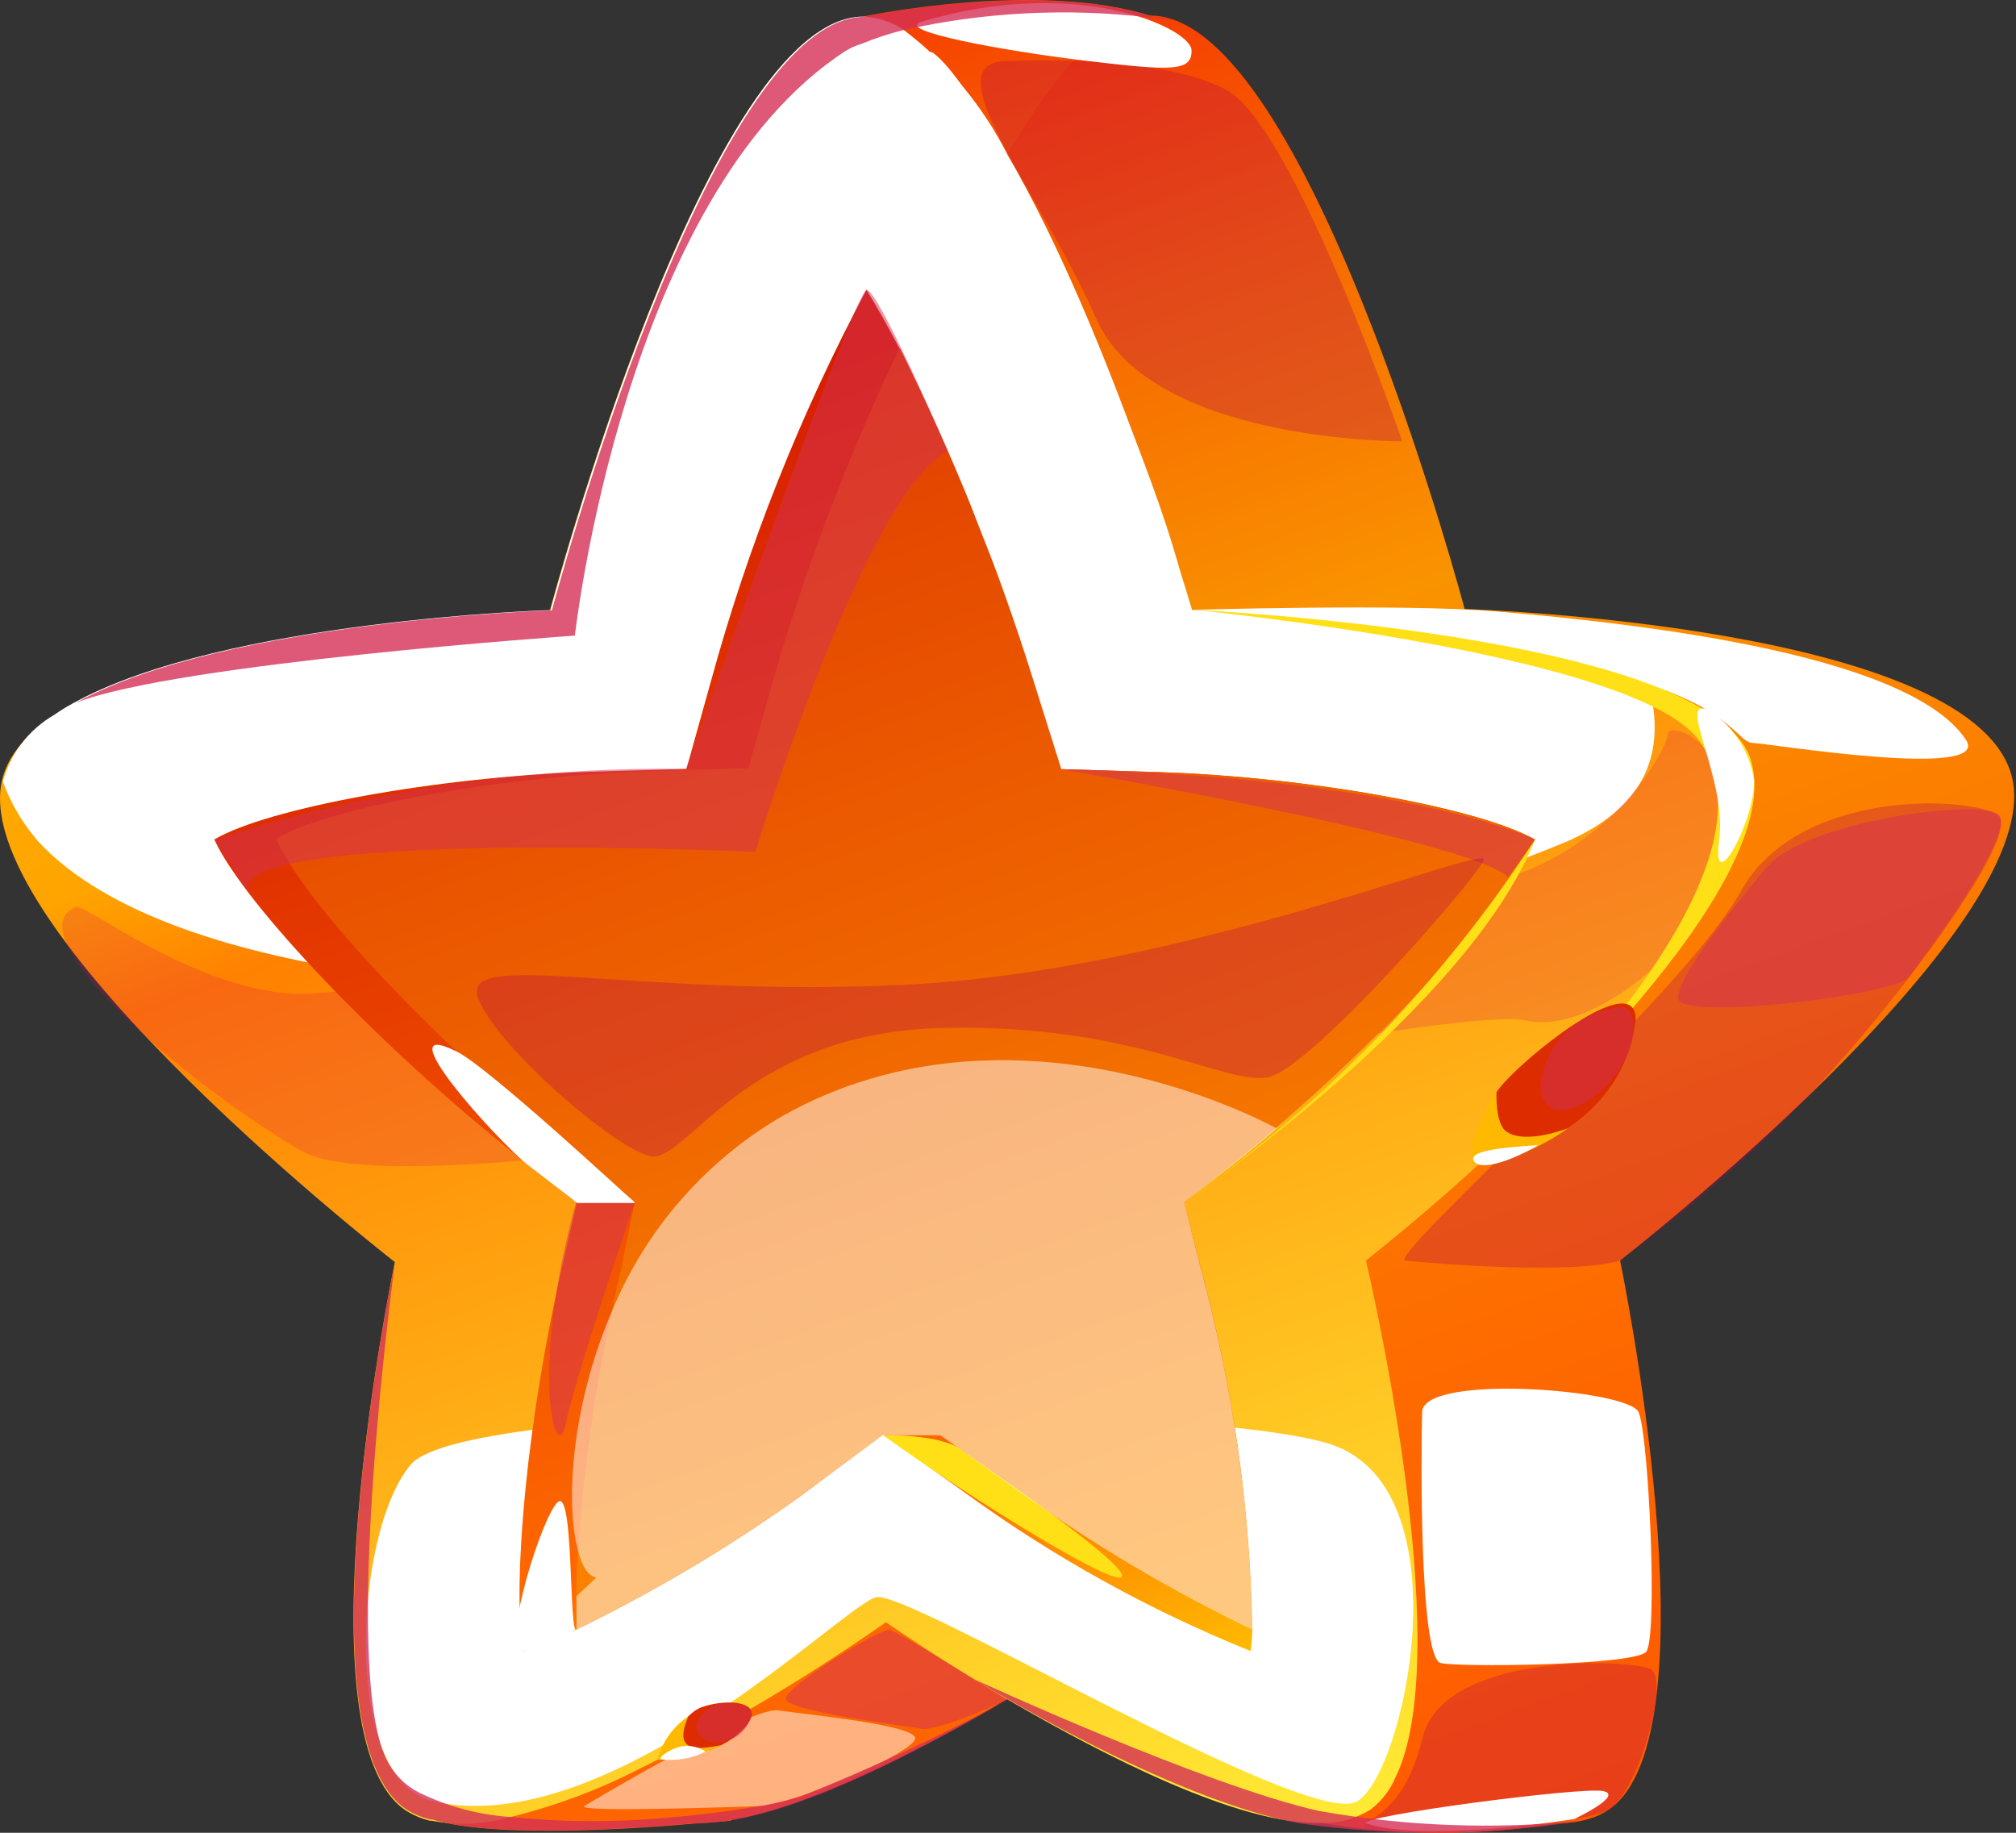 <svg width="33" height="30" viewBox="0 0 33 30" fill="none" xmlns="http://www.w3.org/2000/svg">
<rect x="0" y="0" width="33" height="30" fill="#333333" stroke="none"/>
<g id="Group 1261160116">
<path id="Vector" d="M26.101 29.742L25.493 29.843C24.221 30.052 22.924 30.052 21.653 29.843H21.62L17.052 27.496L16.122 27.021L15.687 27.315L12.286 29.585L11.959 29.803L11.557 29.839H11.48C10.47 29.932 8.143 30.097 7.085 29.787H7.056C6.904 29.738 6.851 29.573 6.871 29.316C6.976 28.108 8.783 24.779 10.357 22.07C11.565 20.005 12.612 18.318 12.612 18.318L12.764 16.217L13.3 9.994L14.105 0.711L14.141 0.268C14.141 0.268 17.003 -0.335 18.863 0.268H18.887C19.551 0.586 20.771 4.942 22.007 10.163C22.353 11.624 22.695 13.142 23.029 14.659C23.363 16.177 23.702 17.743 24.008 19.208C25.215 24.997 26.101 29.742 26.101 29.742Z" fill="url(#paint0_linear_567_11672)"/>
<path id="Vector_2" d="M26.519 20.633C26.519 20.633 28.129 28.366 26.342 29.617C26.267 29.669 26.186 29.71 26.101 29.742C25.906 29.813 25.7 29.847 25.493 29.843C24.563 29.772 23.657 29.516 22.828 29.09C21.312 28.36 19.858 27.508 18.48 26.542C18.48 26.542 17.889 26.945 17.019 27.492L16.484 27.814L16.448 27.834C15.063 28.639 13.259 29.581 11.939 29.791C11.806 29.813 11.671 29.825 11.537 29.827H11.46C11.246 29.831 11.032 29.8 10.828 29.734C10.677 29.675 10.539 29.587 10.423 29.473C10.307 29.36 10.214 29.224 10.152 29.074C9.427 27.601 9.955 24.075 10.337 22.05C10.502 21.192 10.639 20.613 10.639 20.613C10.639 20.613 7.612 18.197 5.768 15.863C4.867 14.72 4.251 13.592 4.424 12.779C4.705 11.463 7.129 10.767 9.395 10.364C10.689 10.15 11.994 10.016 13.304 9.961C13.412 9.961 13.473 9.961 13.473 9.961C13.473 9.961 14.805 5.409 16.5 2.506C17.241 1.238 18.046 0.3 18.794 0.256C18.816 0.252 18.838 0.252 18.859 0.256C18.963 0.257 19.066 0.274 19.165 0.308C21.608 1.061 23.975 9.969 23.975 9.969C23.975 9.969 32.469 10.231 32.948 12.787C33.407 15.275 26.519 20.633 26.519 20.633Z" fill="url(#paint1_linear_567_11672)"/>
<path id="Vector_3" d="M22.359 20.633C22.359 20.633 23.872 26.989 22.846 29.086C22.759 29.294 22.621 29.476 22.443 29.614C22.203 29.767 21.923 29.846 21.638 29.839C20.29 29.879 18.108 28.756 16.506 27.826C16.208 27.653 15.926 27.48 15.676 27.323C14.968 26.88 14.501 26.554 14.501 26.554C13.123 27.519 11.671 28.372 10.158 29.106C9.58 29.377 8.977 29.59 8.358 29.742C7.938 29.863 7.496 29.883 7.066 29.803H7.038C6.895 29.768 6.759 29.71 6.635 29.63C4.872 28.422 6.394 21.007 6.462 20.657C6.462 20.657 -0.433 15.299 0.022 12.824C0.513 10.271 8.998 10.006 8.998 10.006C8.998 10.006 11.575 0.292 14.114 0.292C14.892 0.292 15.725 1.247 16.477 2.551C18.168 5.453 19.501 10.006 19.501 10.006C19.501 10.006 20.571 10.042 21.98 10.203C23.59 10.376 25.603 10.718 27.004 11.354C27.809 11.733 28.421 12.212 28.55 12.824C28.904 14.49 25.925 17.497 23.981 19.264C23.067 20.081 22.359 20.633 22.359 20.633Z" fill="url(#paint2_linear_567_11672)"/>
<g id="Vector_4" style="mix-blend-mode:soft-light">
<path d="M19.523 9.982C19.523 9.982 22.989 9.881 24.463 10.006C30.199 10.485 31.737 11.443 32.179 12.107C32.622 12.771 28.959 12.171 28.677 12.159C28.395 12.147 28.242 11.226 25.147 10.823C22.051 10.421 19.523 9.982 19.523 9.982Z" fill="white"/>
</g>
<g id="Vector_5" style="mix-blend-mode:multiply" opacity="0.3">
<path d="M26.52 20.633C25.715 20.874 23.356 20.673 23.01 20.633C22.663 20.593 27.554 16.302 28.492 14.595C29.43 12.888 32.276 13.033 32.703 13.343C33.13 13.653 30.895 16.631 29.41 18.141C28.511 19.043 27.544 19.876 26.52 20.633Z" fill="#B30053"/>
</g>
<g id="Vector_6" style="mix-blend-mode:soft-light">
<path d="M25.648 13.774C24.796 14.131 23.92 14.432 23.028 14.675C19.676 15.569 16.234 16.086 12.767 16.217C10.428 16.338 8.084 16.226 5.767 15.883C3.456 15.513 1.597 14.828 0.627 13.774C0.375 13.486 0.179 13.154 0.047 12.796C0.108 12.567 0.214 12.352 0.359 12.164C0.503 11.976 0.683 11.819 0.888 11.701C0.98 11.636 1.075 11.576 1.174 11.524C1.187 11.513 1.202 11.505 1.218 11.499C3.682 10.151 9.011 9.986 9.011 9.986C9.011 9.986 11.588 0.272 14.128 0.272C14.363 0.281 14.592 0.355 14.788 0.486C15.503 1.029 16.086 1.729 16.491 2.531C18.181 5.433 19.514 9.986 19.514 9.986C19.514 9.986 20.585 10.022 21.994 10.183C23.604 10.356 25.616 10.698 27.017 11.334C27.259 12.397 26.876 13.238 25.648 13.774Z" fill="white"/>
</g>
<g id="Vector_7" style="mix-blend-mode:multiply" opacity="0.2">
<path d="M1.239 14.848C0.253 15.251 2.781 17.557 4.907 18.825C7.032 20.093 23.46 16.37 24.969 16.704C26.479 17.038 28.89 14.289 28.455 13.141C28.021 11.994 27.296 11.821 27.296 12.03C27.296 12.24 26.394 13.95 24.398 14.446C22.401 14.941 6.96 16.104 5.188 16.257C3.417 16.41 1.392 14.764 1.239 14.848Z" fill="#DA0553"/>
</g>
<g id="Vector_8" style="mix-blend-mode:soft-light">
<path d="M7.085 29.485C5.588 29.151 5.781 25.089 6.723 23.974C7.665 22.859 19.476 22.94 21.742 23.628C24.008 24.316 23.006 29.01 22.217 29.485C21.428 29.96 14.874 26.023 14.343 26.144C13.812 26.265 9.988 30.145 7.085 29.485Z" fill="white"/>
</g>
<path id="Vector_9" d="M20.31 18.938L19.384 19.679L19.654 20.746C20.179 22.674 20.463 24.66 20.499 26.659C20.497 26.782 20.487 26.904 20.471 27.025C18.81 26.355 17.237 25.483 15.789 24.429L14.932 23.817L14.457 23.483L13.169 24.441C11.992 25.291 10.743 26.037 9.437 26.671C9.151 26.81 8.856 26.932 8.556 27.037C8.387 25.83 8.632 23.241 9.196 20.758L9.441 19.691L8.487 18.938C6.213 17.135 3.983 14.788 3.508 13.741C4.373 13.23 7.131 12.719 9.626 12.634L11.237 12.586L11.639 11.145C12.247 8.924 13.1 6.777 14.183 4.745C14.356 5.022 14.537 5.348 14.727 5.711C15.598 7.461 16.327 9.278 16.908 11.145L17.355 12.59L18.965 12.639C21.445 12.719 24.235 13.23 25.112 13.741C24.698 14.788 22.532 17.135 20.31 18.938Z" fill="url(#paint3_linear_567_11672)"/>
<path id="Vector_10" d="M25.126 13.741C24.723 14.699 22.88 16.748 20.867 18.471C20.686 18.632 20.492 18.785 20.307 18.938L19.381 19.679L19.651 20.746C20.177 22.674 20.46 24.66 20.492 26.659C19.172 26.025 17.909 25.279 16.717 24.429L15.392 23.483H14.454L13.166 24.441C11.989 25.291 10.741 26.037 9.435 26.671C9.435 26.506 9.435 26.321 9.435 26.128C9.435 25.934 9.435 25.657 9.463 25.395C9.55 24.072 9.734 22.758 10.014 21.462C10.062 21.229 10.115 20.995 10.171 20.758L10.389 19.679L9.443 18.926C7.184 17.123 4.97 14.776 4.52 13.729C5.381 13.218 8.142 12.707 10.642 12.622L12.252 12.574L12.655 11.133C13.195 9.266 13.888 7.447 14.728 5.695C15.603 7.45 16.335 9.273 16.918 11.145L17.373 12.59L18.983 12.638C21.459 12.719 24.248 13.238 25.126 13.741Z" fill="url(#paint4_linear_567_11672)"/>
<path id="Vector_11" d="M14.461 23.495C14.461 23.495 15.363 23.467 15.717 23.721C16.071 23.974 18.37 25.536 18.366 25.794C18.362 26.052 15.942 24.57 14.461 23.495Z" fill="#FFE016"/>
<g id="Vector_12" style="mix-blend-mode:soft-light">
<path d="M8.537 27.038C8.207 26.913 8.892 24.763 9.137 24.582C9.383 24.401 9.318 26.534 9.419 26.671C9.154 26.853 8.853 26.977 8.537 27.038Z" fill="white"/>
</g>
<g id="Vector_13" style="mix-blend-mode:multiply" opacity="0.5">
<path d="M9.43 19.679H10.392C10.392 19.679 9.409 22.553 9.261 23.302C9.112 24.05 8.649 22.517 9.43 19.679Z" fill="#D42F55"/>
</g>
<g id="Vector_14" style="mix-blend-mode:multiply" opacity="0.5">
<path d="M4.087 14.635C3.484 13.548 12.364 13.943 12.364 13.943C12.364 13.943 14.175 8.029 15.516 7.389C15.516 7.389 14.389 4.757 14.187 4.745C13.986 4.733 11.229 12.586 11.229 12.586C8.609 12.547 6.001 12.937 3.508 13.742L4.087 14.635Z" fill="#D42F55"/>
</g>
<g id="Vector_15" style="mix-blend-mode:multiply" opacity="0.5">
<path d="M17.375 12.59C17.375 12.59 24.061 13.742 24.685 14.357L25.132 13.742C25.132 13.742 23.075 12.731 17.375 12.59Z" fill="#D42F55"/>
</g>
<g id="Vector_16" style="mix-blend-mode:multiply" opacity="0.3">
<path d="M16.486 1.001C15.222 1.001 17.053 3.179 17.943 5.212C18.832 7.244 22.954 7.224 22.954 7.224C22.954 7.224 21.191 2.096 20.088 1.48C18.985 0.864 16.486 1.001 16.486 1.001Z" fill="#B30053"/>
</g>
<g id="Vector_17" style="mix-blend-mode:multiply" opacity="0.3">
<path d="M22.387 29.96C22.125 29.762 22.938 29.895 23.281 28.458C23.623 27.021 26.722 27.158 27.024 27.323C27.326 27.488 26.831 29.295 26.344 29.617C25.857 29.939 22.387 29.96 22.387 29.96Z" fill="#B30053"/>
</g>
<g id="Vector_18" style="mix-blend-mode:soft-light">
<path d="M23.576 27.219C23.23 27.098 23.262 23.745 23.279 23.113C23.295 22.481 26.652 22.742 26.821 23.113C26.99 23.483 27.139 26.812 26.946 27.038C26.752 27.263 23.802 27.295 23.576 27.219Z" fill="white"/>
</g>
<g id="Vector_19" style="mix-blend-mode:soft-light" opacity="0.5">
<path d="M12.509 29.561C13.274 29.425 14.925 28.688 14.981 28.463C15.037 28.237 13.162 28.06 12.735 27.996C12.308 27.931 9.756 29.445 9.567 29.561C9.378 29.678 12.509 29.561 12.509 29.561Z" fill="white"/>
</g>
<g id="Vector_20" style="mix-blend-mode:multiply" opacity="0.5">
<path d="M14.539 26.671C14.18 26.792 12.904 27.593 12.864 27.798C12.824 28.003 14.82 28.249 15.086 28.297C15.352 28.346 16.491 27.822 16.491 27.822C16.491 27.822 14.611 26.647 14.539 26.671Z" fill="#D42F55"/>
</g>
<g id="Vector_21" style="mix-blend-mode:multiply" opacity="0.5">
<path d="M28.938 14.176C28.713 14.43 27.449 15.951 27.469 16.338C27.489 16.724 31.023 16.285 31.245 15.995C31.466 15.706 33.044 13.58 32.706 13.327C32.368 13.073 29.602 13.439 28.938 14.176Z" fill="#D42F55"/>
</g>
<path id="Vector_22" d="M19.523 9.981C19.523 9.981 26.854 10.694 27.832 12.147C29.329 14.357 24.571 18.704 24.571 18.704C24.571 18.704 29.313 14.494 28.657 12.433C28.001 10.372 19.523 9.981 19.523 9.981Z" fill="#FFE016"/>
<path id="Vector_23" d="M27.977 11.628C27.417 11.367 28.275 12.739 28.142 13.742C28.009 14.744 28.721 13.456 28.713 12.78C28.68 12.546 28.597 12.323 28.47 12.124C28.343 11.925 28.175 11.756 27.977 11.628Z" fill="white"/>
<g id="Vector_24" style="mix-blend-mode:soft-light">
<path d="M15.273 0.864C13.82 0.325 14.697 5.441 16.227 9.124C17.688 12.646 19.153 11.246 19.447 10.332C19.741 9.418 16.48 1.77 15.273 0.864Z" fill="white"/>
</g>
<path id="Vector_25" d="M16.794 4.165C15.739 4.032 16.347 7.24 16.999 8.367C17.651 9.495 18.573 8.746 18.61 7.772C18.646 6.798 17.197 4.217 16.794 4.165Z" fill="white"/>
<g id="Vector_26" style="mix-blend-mode:soft-light">
<path d="M15.084 0.357C14.613 0.498 16.413 0.832 17.797 0.997C19.182 1.162 19.516 1.174 19.504 0.82C19.492 0.466 17.64 -0.412 15.084 0.357Z" fill="white"/>
</g>
<g id="Vector_27" style="mix-blend-mode:soft-light">
<path d="M22.363 29.847C22.238 29.723 25.869 29.248 26.235 29.316C26.601 29.384 25.768 29.775 25.768 29.775C25.768 29.775 23.353 30.169 22.363 29.847Z" fill="white"/>
</g>
<g id="Vector_28" style="mix-blend-mode:soft-light" opacity="0.5">
<path d="M19.654 20.758C20.18 22.686 20.463 24.673 20.495 26.671C19.174 26.038 17.911 25.291 16.719 24.441L15.395 23.495H14.457L13.168 24.441C11.992 25.291 10.743 26.038 9.437 26.671C9.437 26.506 9.437 26.321 9.437 26.128L9.759 25.822C9.63 25.798 9.53 25.645 9.465 25.395C9.256 24.654 9.336 23.048 10.017 21.462C10.568 20.13 11.539 19.013 12.782 18.282C16.646 16.088 20.897 18.471 20.897 18.471C20.716 18.633 20.523 18.785 20.338 18.939L19.384 19.679L19.654 20.758Z" fill="white"/>
</g>
<path id="Vector_29" d="M6.215 28.506C6.074 27.556 6.44 26.896 6.774 26.945C7.108 26.993 7.579 29.134 7.245 29.388C6.911 29.642 6.251 28.756 6.215 28.506Z" fill="white"/>
<g id="Vector_30" style="mix-blend-mode:multiply" opacity="0.8">
<path d="M16.455 27.842C15.07 28.647 13.267 29.589 11.947 29.799C11.814 29.821 11.679 29.833 11.544 29.835H11.468C10.457 29.927 8.131 30.092 7.072 29.782H7.044C6.901 29.748 6.765 29.689 6.641 29.609C4.878 28.402 6.4 20.987 6.468 20.637C6.424 20.971 5.587 27.279 6.327 28.8C6.441 29.032 6.626 29.221 6.855 29.34C7.326 29.57 7.837 29.707 8.36 29.742C9.181 29.826 10.009 29.832 10.832 29.762C11.367 29.718 11.866 29.658 12.273 29.589C12.556 29.549 12.836 29.487 13.11 29.404C14.254 28.948 15.371 28.426 16.455 27.842Z" fill="#D42F55"/>
</g>
<g id="Vector_31" style="mix-blend-mode:multiply" opacity="0.8">
<path d="M19.163 0.321L18.882 0.284H18.793C17.459 0.128 16.107 0.198 14.796 0.49C14.558 0.549 14.325 0.625 14.099 0.719C14.007 0.746 13.919 0.786 13.838 0.836C10.215 3.191 9.41 10.404 9.41 10.404C9.41 10.404 2.893 10.855 1.242 11.503C3.706 10.155 9.035 9.99 9.035 9.99C9.035 9.99 11.612 0.276 14.152 0.276C14.152 0.276 17.014 -0.327 18.873 0.276C18.972 0.276 19.07 0.291 19.163 0.321Z" fill="#D42F55"/>
</g>
<path id="Vector_32" d="M26.774 16.684C26.774 15.766 24.624 17.566 24.471 17.924C24.318 18.282 24.206 18.753 24.31 18.91C24.415 19.067 26.564 18.58 26.774 16.684Z" fill="#DC2C00"/>
<g id="Vector_33" style="mix-blend-mode:multiply" opacity="0.5">
<path d="M26.584 16.487C26.252 16.497 25.934 16.624 25.685 16.844C25.437 17.065 25.273 17.366 25.224 17.694C25.155 18.334 25.807 18.326 26.363 17.694C26.918 17.062 26.745 16.507 26.584 16.487Z" fill="#D42F55"/>
</g>
<path id="Vector_34" d="M24.496 17.867C24.496 17.867 24.468 18.395 24.661 18.524C24.975 18.741 25.667 18.467 25.667 18.467C25.256 18.761 24.789 18.966 24.294 19.071C23.719 19.115 24.496 17.867 24.496 17.867Z" fill="#FFBA00"/>
<path id="Vector_35" d="M24.133 19.015C23.952 18.786 25.067 18.765 25.164 18.741C25.26 18.717 24.33 19.244 24.133 19.015Z" fill="white"/>
<path id="Vector_36" d="M11.005 28.696C10.864 28.672 11.154 28.056 11.5 27.939C11.847 27.822 12.325 27.838 12.305 28.068C12.285 28.297 11.697 28.809 11.005 28.696Z" fill="#DC2C00"/>
<path id="Vector_37" d="M11.269 28.092C11.007 28.696 11.414 28.643 11.82 28.563C11.487 28.718 11.125 28.801 10.758 28.809C10.836 28.516 11.018 28.261 11.269 28.092Z" fill="#FFBA00"/>
<path id="Vector_38" d="M10.817 28.797C10.776 28.752 11.038 28.583 11.219 28.579C11.336 28.573 11.452 28.605 11.549 28.672C11.323 28.786 11.068 28.829 10.817 28.797Z" fill="white"/>
<g id="Vector_39" style="mix-blend-mode:multiply" opacity="0.5">
<path d="M11.739 27.887C11.2 28.152 11.365 28.555 11.791 28.515C12.218 28.474 12.367 28.044 12.266 27.955C12.166 27.867 11.739 27.887 11.739 27.887Z" fill="#D42F55"/>
</g>
<g id="Vector_40" style="mix-blend-mode:soft-light">
<path d="M7.463 17.207C6.288 16.62 8.131 18.665 8.643 19.071L9.448 19.691H10.394C10.394 19.691 7.938 17.413 7.463 17.207Z" fill="white"/>
</g>
<path id="Vector_41" d="M9.427 19.679C9.186 19.49 9.025 18.874 9.287 18.898C9.548 18.922 10.389 19.679 10.389 19.679H9.427Z" fill="white"/>
<path id="Vector_42" d="M14.461 23.495C14.461 23.495 15.415 23.495 15.717 23.721C16.042 23.987 16.352 24.27 16.647 24.57C15.872 24.315 15.136 23.953 14.461 23.495Z" fill="#FFE016"/>
<g id="Vector_43" style="mix-blend-mode:multiply" opacity="0.8">
<path d="M15.949 27.488C15.949 27.488 19.693 29.215 21.585 29.642C23.005 29.895 24.453 29.949 25.888 29.803C24.364 30.05 22.811 30.065 21.283 29.847C19.113 29.457 15.949 27.488 15.949 27.488Z" fill="#D42F55"/>
</g>
<path id="Vector_44" d="M0.207 12.868C0.412 13.89 1.817 12.534 2.107 11.942C2.397 11.35 0.267 11.374 0.207 12.868Z" fill="white"/>
<path id="Vector_45" d="M19.383 19.679C19.383 19.679 24.036 16.515 25.127 13.742C23.611 16.072 21.661 18.087 19.383 19.679Z" fill="#FFE016"/>
<g id="Vector_46" style="mix-blend-mode:multiply" opacity="0.3">
<path d="M10.72 18.93C10.277 18.978 8.156 17.187 7.83 16.346C7.504 15.504 10.406 16.346 14.878 16.116C19.35 15.887 24.374 13.802 24.29 14.071C24.205 14.341 21.472 17.481 20.767 17.63C20.063 17.779 18.594 16.756 15.446 16.825C12.298 16.893 11.32 18.874 10.72 18.93Z" fill="#B30053"/>
</g>
</g>
<defs>
<linearGradient id="paint0_linear_567_11672" x1="19.298" y1="32.218" x2="8.425" y2="2.349" gradientUnits="userSpaceOnUse">
<stop stop-color="#FF5900"/>
<stop offset="0.23" stop-color="#FE6800"/>
<stop offset="0.66" stop-color="#FA9300"/>
<stop offset="0.85" stop-color="#F66A00"/>
<stop offset="1" stop-color="#F63F00"/>
</linearGradient>
<linearGradient id="paint1_linear_567_11672" x1="24.889" y1="30.185" x2="14.552" y2="1.774" gradientUnits="userSpaceOnUse">
<stop stop-color="#FF5900"/>
<stop offset="0.23" stop-color="#FE6800"/>
<stop offset="0.66" stop-color="#FA9300"/>
<stop offset="0.85" stop-color="#F66A00"/>
<stop offset="1" stop-color="#F63F00"/>
</linearGradient>
<linearGradient id="paint2_linear_567_11672" x1="20.579" y1="30.33" x2="10.142" y2="1.657" gradientUnits="userSpaceOnUse">
<stop stop-color="#FFEA34"/>
<stop offset="0.63" stop-color="#FF8100"/>
<stop offset="0.7" stop-color="#FFA400"/>
<stop offset="1" stop-color="#FFBA00"/>
</linearGradient>
<linearGradient id="paint3_linear_567_11672" x1="19.316" y1="27.456" x2="11.418" y2="5.759" gradientUnits="userSpaceOnUse">
<stop stop-color="#FFBA00"/>
<stop offset="0.21" stop-color="#FE6800"/>
<stop offset="1" stop-color="#D41B00"/>
</linearGradient>
<linearGradient id="paint4_linear_567_11672" x1="19.643" y1="26.981" x2="12.232" y2="6.62" gradientUnits="userSpaceOnUse">
<stop offset="0.04" stop-color="#FF9000"/>
<stop offset="1" stop-color="#E13E00"/>
</linearGradient>
</defs>
</svg>
